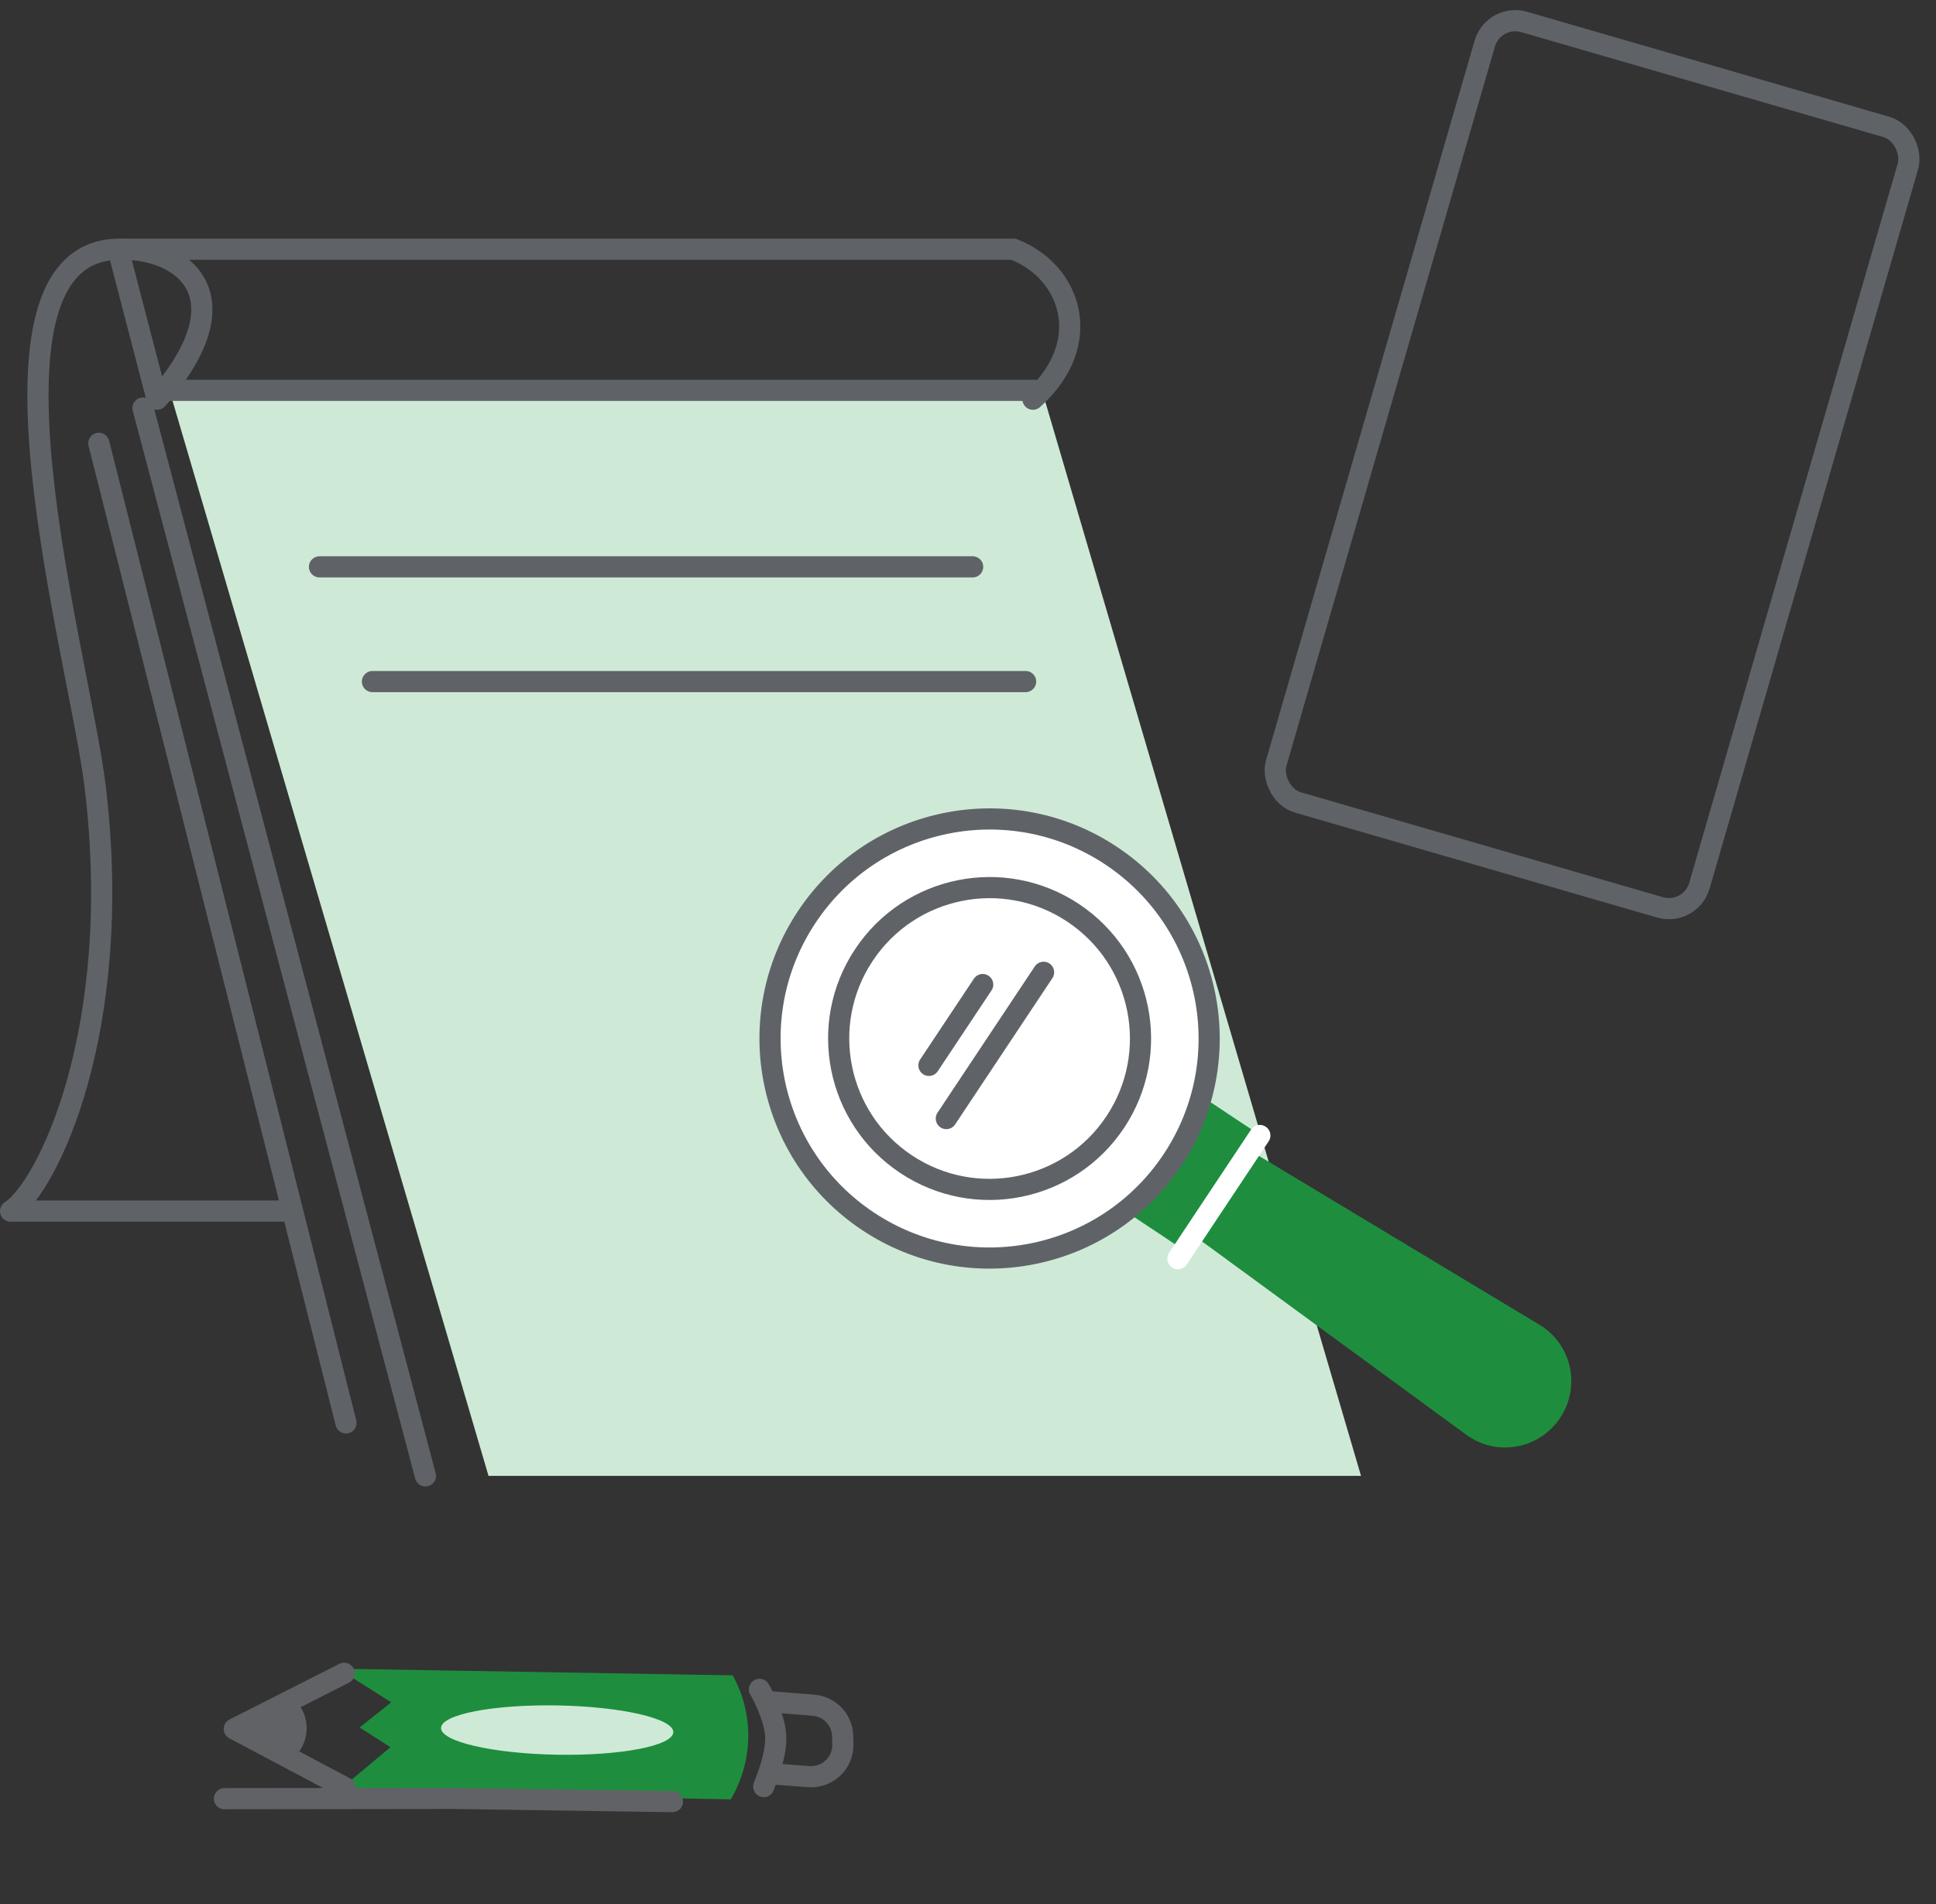 <svg viewBox="0 0 183 180" fill="none" xmlns="http://www.w3.org/2000/svg" class="FEIuWc" aria-hidden="true"><rect x="0" y="0" width="183" height="180" fill="#333333" stroke="none"/><path d="M16.018 36.903H98.491L128.65 139.523H46.176L16.018 36.903Z" fill="#CEEAD6" class="VnOHwf-Ysl7Fe"></path><path d="M69.251 158.381L31.999 157.755C32.053 157.832 36.979 160.931 36.979 160.931L33.992 163.309L36.906 165.175L31.834 169.415L69.075 170.106C71.198 166.495 71.306 162.054 69.251 158.381Z" fill="#1E8E3E" class="VnOHwf-Wvd9Cc"></path><path d="M52.625 165.885C58.687 165.994 63.621 165.041 63.644 163.755C63.667 162.469 58.771 161.338 52.709 161.228C46.647 161.118 41.713 162.072 41.69 163.358C41.667 164.644 46.562 165.775 52.625 165.885Z" fill="#CEEAD6" class="VnOHwf-Ysl7Fe"></path><path d="M27.716 160.581C29.474 162.107 29.393 164.863 27.585 166.301L22.093 164.116C21.526 163.881 21.522 163.137 22.104 162.902L27.716 160.581Z" fill="#606266"></path><path d="M32.53 158.187L22.143 163.449L32.647 169.018" stroke="#606266" stroke-width="2" stroke-linecap="round" stroke-linejoin="round"></path><path d="M21.216 170.042L42.992 170.015L63.562 170.32M71.787 159.707C72.308 160.587 73.345 162.752 73.329 164.371C73.314 165.989 72.604 167.846 72.193 168.9M72.597 160.863L76.894 161.206C78.427 161.329 79.619 162.591 79.654 164.128L79.672 164.898C79.712 166.67 78.216 168.09 76.448 167.958L73.079 167.705" stroke="#606266" stroke-width="2" stroke-linecap="round"></path><path d="M11.157 23.561L14.85 37.74C23.468 27.876 17.21 23.355 11.157 23.561ZM11.157 23.561H95.795C101.335 25.719 103.489 32.5 97.641 37.74M11.157 23.561C-3.617 23.869 7.531 62.145 9.002 74.422C11.772 97.54 4.386 112.336 1 114.494H27.102" stroke="#5F6368" stroke-width="2" stroke-linecap="round" stroke-linejoin="round"></path><path d="M13.515 38.572L40.213 139.523" stroke="#5F6368" stroke-width="2" stroke-linecap="round" stroke-linejoin="round"></path><path d="M9.343 41.909L32.704 134.518" stroke="#5F6368" stroke-width="2" stroke-linecap="round" stroke-linejoin="round"></path><path d="M15.183 36.903H97.78" stroke="#5F6368" stroke-width="2" stroke-linecap="round"></path><path d="M30.201 53.589H91.94" stroke="#5F6368" stroke-width="2" stroke-linecap="round"></path><path d="M35.206 64.435H96.946" stroke="#5F6368" stroke-width="2" stroke-linecap="round"></path><g clip-path="url(#clip0)"><path d="M113.481 103.57L106.261 114.428L111.51 117.919L118.73 107.06L113.481 103.57Z" fill="#1E8E3E" class="VnOHwf-Wvd9Cc"></path><path d="M147.473 134.039C145.488 137.024 141.444 137.749 138.562 135.609L110.753 115.263L115.955 107.441L145.474 125.214C148.561 127.045 149.457 131.054 147.473 134.039Z" fill="#1E8E3E" class="VnOHwf-Wvd9Cc"></path><path d="M105.033 80.896C114.577 87.242 117.169 100.125 110.823 109.669C104.476 119.213 91.594 121.806 82.05 115.459C72.505 109.112 69.913 96.23 76.26 86.686C82.606 77.142 95.488 74.549 105.033 80.896Z" fill="white" stroke="#5F6368" stroke-width="2"></path><path d="M101.44 86.299C108 90.661 109.782 99.516 105.42 106.076C101.057 112.636 92.203 114.418 85.643 110.056C79.083 105.693 77.301 96.839 81.663 90.279C86.025 83.719 94.88 81.937 101.44 86.299Z" fill="white" stroke="#5F6368" stroke-width="2"></path><path d="M111.343 118.99L119.086 107.346" stroke="white" stroke-width="2" stroke-linecap="round"></path><path d="M87.808 100.717L92.89 93.076" stroke="#5F6368" stroke-width="2" stroke-linecap="round"></path><path d="M89.451 105.745L98.645 91.918" stroke="#5F6368" stroke-width="2" stroke-linecap="round"></path></g><g clip-path="url(#clip1)"><path d="M158.027 87.143L121.018 76.418C119.636 76.018 118.873 74.631 119.273 73.249L139.789 2.457C140.189 1.075 141.576 0.312 142.958 0.712L179.966 11.437C181.348 11.838 182.112 13.224 181.711 14.606L161.196 85.398C160.795 86.78 159.409 87.544 158.027 87.143Z" fill="white"></path><path d="M175.453 20.117L142.438 10.549L126.639 65.063L159.655 74.631L175.453 20.117Z" fill="#5F6368"></path><path d="M144.588 78.088L137.217 75.952C136.602 75.774 136.221 75.081 136.399 74.467C136.577 73.852 137.27 73.471 137.884 73.649L145.255 75.785C145.869 75.963 146.251 76.656 146.073 77.27C145.972 77.907 145.279 78.288 144.588 78.088Z" fill="#808285"></path><path d="M159.637 13.236C160.655 13.531 161.719 12.945 162.014 11.927C162.309 10.91 161.723 9.846 160.706 9.551C159.688 9.256 158.624 9.842 158.329 10.859C158.034 11.877 158.62 12.941 159.637 13.236Z" fill="#808285"></path></g><rect x="141.183" y="1.239" width="41.647" height="76.821" rx="3" transform="rotate(16.162 141.183 1.239)" stroke="#5F6368" stroke-width="2" stroke-linecap="round" stroke-linejoin="round"></rect><defs><clipPath id="clip0"><rect width="43.507" height="86.519" fill="white" transform="translate(63.382 104.247) rotate(-56.378)"></rect></clipPath><clipPath id="clip1"></clipPath></defs></svg>